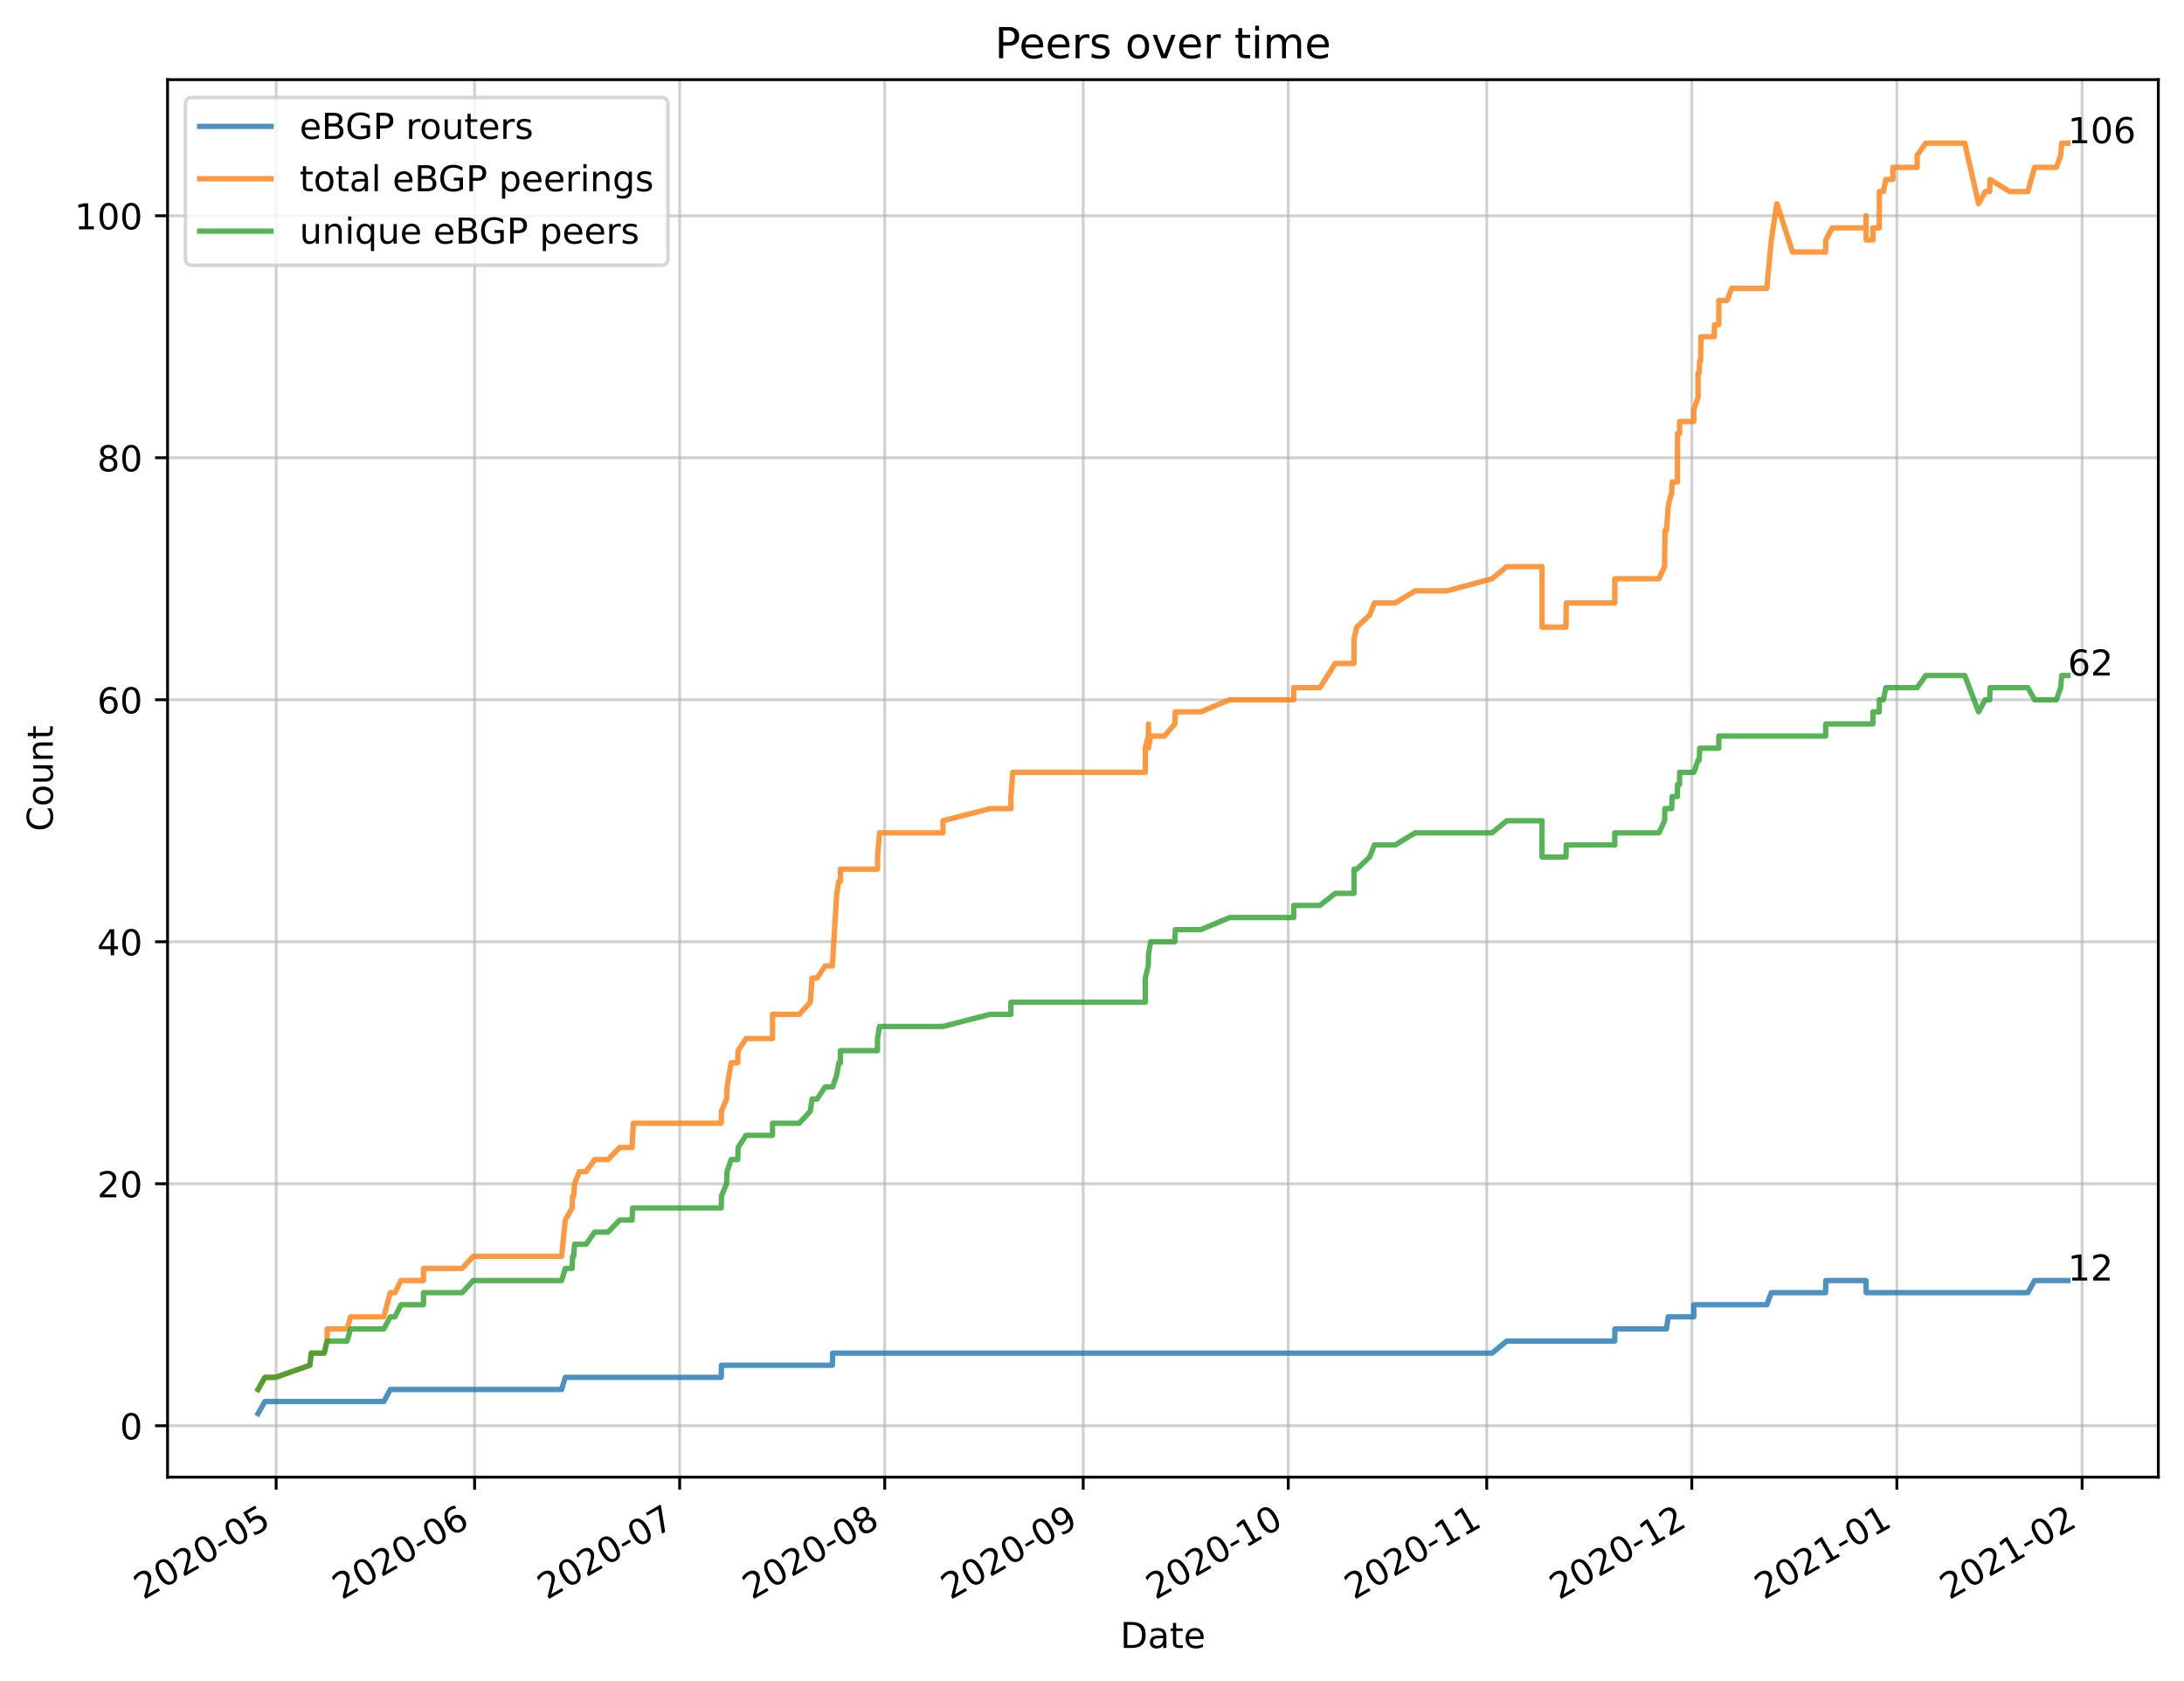 <?xml version="1.0" encoding="utf-8" standalone="no"?>
<!DOCTYPE svg PUBLIC "-//W3C//DTD SVG 1.1//EN"
  "http://www.w3.org/Graphics/SVG/1.1/DTD/svg11.dtd">
<!-- Created with matplotlib (https://matplotlib.org/) -->
<svg height="471.149pt" version="1.1" viewBox="0 0 612.166 471.149" width="612.166pt" xmlns="http://www.w3.org/2000/svg" xmlns:xlink="http://www.w3.org/1999/xlink">
 <defs>
  <style type="text/css">*{stroke-linecap:butt;stroke-linejoin:round;}</style>
 </defs>
 <g id="figure_1">
  <g id="patch_1">
   <path d="M 0 471.149 
L 612.166 471.149 
L 612.166 0 
L 0 0 
z
" style="fill:#ffffff;"/>
  </g>
  <g id="axes_1">
   <g id="patch_2">
    <path d="M 46.966 413.998 
L 604.966 413.998 
L 604.966 22.318 
L 46.966 22.318 
z
" style="fill:#ffffff;"/>
   </g>
   <g id="matplotlib.axis_1">
    <g id="xtick_1">
     <g id="line2d_1">
      <path clip-path="url(#p185d837056)" d="M 77.4 413.998 
L 77.4 22.318 
" style="fill:none;stroke:#b0b0b0;stroke-linecap:square;stroke-opacity:0.6;stroke-width:0.8;"/>
     </g>
     <g id="line2d_2">
      <defs>
       <path d="M 0 0 
L 0 3.5 
" id="m5dae881f12" style="stroke:#000000;stroke-width:0.8;"/>
      </defs>
      <g>
       <use style="stroke:#000000;stroke-width:0.8;" x="77.4" xlink:href="#m5dae881f12" y="413.998"/>
      </g>
     </g>
     <g id="text_1">
      <!-- 2020-05 -->
      <g transform="translate(40.176 448.47)rotate(-30)scale(0.1 -0.1)">
       <defs>
        <path d="M 19.188 8.297 
L 53.609 8.297 
L 53.609 0 
L 7.328 0 
L 7.328 8.297 
Q 12.938 14.109 22.625 23.891 
Q 32.328 33.688 34.812 36.531 
Q 39.547 41.844 41.422 45.531 
Q 43.312 49.219 43.312 52.781 
Q 43.312 58.594 39.234 62.25 
Q 35.156 65.922 28.609 65.922 
Q 23.969 65.922 18.812 64.312 
Q 13.672 62.703 7.812 59.422 
L 7.812 69.391 
Q 13.766 71.781 18.938 73 
Q 24.125 74.219 28.422 74.219 
Q 39.75 74.219 46.484 68.547 
Q 53.219 62.891 53.219 53.422 
Q 53.219 48.922 51.531 44.891 
Q 49.859 40.875 45.406 35.406 
Q 44.188 33.984 37.641 27.219 
Q 31.109 20.453 19.188 8.297 
z
" id="DejaVuSans-50"/>
        <path d="M 31.781 66.406 
Q 24.172 66.406 20.328 58.906 
Q 16.5 51.422 16.5 36.375 
Q 16.5 21.391 20.328 13.891 
Q 24.172 6.391 31.781 6.391 
Q 39.453 6.391 43.281 13.891 
Q 47.125 21.391 47.125 36.375 
Q 47.125 51.422 43.281 58.906 
Q 39.453 66.406 31.781 66.406 
z
M 31.781 74.219 
Q 44.047 74.219 50.516 64.516 
Q 56.984 54.828 56.984 36.375 
Q 56.984 17.969 50.516 8.266 
Q 44.047 -1.422 31.781 -1.422 
Q 19.531 -1.422 13.062 8.266 
Q 6.594 17.969 6.594 36.375 
Q 6.594 54.828 13.062 64.516 
Q 19.531 74.219 31.781 74.219 
z
" id="DejaVuSans-48"/>
        <path d="M 4.891 31.391 
L 31.203 31.391 
L 31.203 23.391 
L 4.891 23.391 
z
" id="DejaVuSans-45"/>
        <path d="M 10.797 72.906 
L 49.516 72.906 
L 49.516 64.594 
L 19.828 64.594 
L 19.828 46.734 
Q 21.969 47.469 24.109 47.828 
Q 26.266 48.188 28.422 48.188 
Q 40.625 48.188 47.75 41.5 
Q 54.891 34.812 54.891 23.391 
Q 54.891 11.625 47.562 5.094 
Q 40.234 -1.422 26.906 -1.422 
Q 22.312 -1.422 17.547 -0.641 
Q 12.797 0.141 7.719 1.703 
L 7.719 11.625 
Q 12.109 9.234 16.797 8.062 
Q 21.484 6.891 26.703 6.891 
Q 35.156 6.891 40.078 11.328 
Q 45.016 15.766 45.016 23.391 
Q 45.016 31 40.078 35.438 
Q 35.156 39.891 26.703 39.891 
Q 22.75 39.891 18.812 39.016 
Q 14.891 38.141 10.797 36.281 
z
" id="DejaVuSans-53"/>
       </defs>
       <use xlink:href="#DejaVuSans-50"/>
       <use x="63.623" xlink:href="#DejaVuSans-48"/>
       <use x="127.246" xlink:href="#DejaVuSans-50"/>
       <use x="190.869" xlink:href="#DejaVuSans-48"/>
       <use x="254.492" xlink:href="#DejaVuSans-45"/>
       <use x="290.576" xlink:href="#DejaVuSans-48"/>
       <use x="354.199" xlink:href="#DejaVuSans-53"/>
      </g>
     </g>
    </g>
    <g id="xtick_2">
     <g id="line2d_3">
      <path clip-path="url(#p185d837056)" d="M 133.027 413.998 
L 133.027 22.318 
" style="fill:none;stroke:#b0b0b0;stroke-linecap:square;stroke-opacity:0.6;stroke-width:0.8;"/>
     </g>
     <g id="line2d_4">
      <g>
       <use style="stroke:#000000;stroke-width:0.8;" x="133.027" xlink:href="#m5dae881f12" y="413.998"/>
      </g>
     </g>
     <g id="text_2">
      <!-- 2020-06 -->
      <g transform="translate(95.803 448.47)rotate(-30)scale(0.1 -0.1)">
       <defs>
        <path d="M 33.016 40.375 
Q 26.375 40.375 22.484 35.828 
Q 18.609 31.297 18.609 23.391 
Q 18.609 15.531 22.484 10.953 
Q 26.375 6.391 33.016 6.391 
Q 39.656 6.391 43.531 10.953 
Q 47.406 15.531 47.406 23.391 
Q 47.406 31.297 43.531 35.828 
Q 39.656 40.375 33.016 40.375 
z
M 52.594 71.297 
L 52.594 62.312 
Q 48.875 64.062 45.094 64.984 
Q 41.312 65.922 37.594 65.922 
Q 27.828 65.922 22.672 59.328 
Q 17.531 52.734 16.797 39.406 
Q 19.672 43.656 24.016 45.922 
Q 28.375 48.188 33.594 48.188 
Q 44.578 48.188 50.953 41.516 
Q 57.328 34.859 57.328 23.391 
Q 57.328 12.156 50.688 5.359 
Q 44.047 -1.422 33.016 -1.422 
Q 20.359 -1.422 13.672 8.266 
Q 6.984 17.969 6.984 36.375 
Q 6.984 53.656 15.188 63.938 
Q 23.391 74.219 37.203 74.219 
Q 40.922 74.219 44.703 73.484 
Q 48.484 72.75 52.594 71.297 
z
" id="DejaVuSans-54"/>
       </defs>
       <use xlink:href="#DejaVuSans-50"/>
       <use x="63.623" xlink:href="#DejaVuSans-48"/>
       <use x="127.246" xlink:href="#DejaVuSans-50"/>
       <use x="190.869" xlink:href="#DejaVuSans-48"/>
       <use x="254.492" xlink:href="#DejaVuSans-45"/>
       <use x="290.576" xlink:href="#DejaVuSans-48"/>
       <use x="354.199" xlink:href="#DejaVuSans-54"/>
      </g>
     </g>
    </g>
    <g id="xtick_3">
     <g id="line2d_5">
      <path clip-path="url(#p185d837056)" d="M 190.509 413.998 
L 190.509 22.318 
" style="fill:none;stroke:#b0b0b0;stroke-linecap:square;stroke-opacity:0.6;stroke-width:0.8;"/>
     </g>
     <g id="line2d_6">
      <g>
       <use style="stroke:#000000;stroke-width:0.8;" x="190.509" xlink:href="#m5dae881f12" y="413.998"/>
      </g>
     </g>
     <g id="text_3">
      <!-- 2020-07 -->
      <g transform="translate(153.284 448.47)rotate(-30)scale(0.1 -0.1)">
       <defs>
        <path d="M 8.203 72.906 
L 55.078 72.906 
L 55.078 68.703 
L 28.609 0 
L 18.312 0 
L 43.219 64.594 
L 8.203 64.594 
z
" id="DejaVuSans-55"/>
       </defs>
       <use xlink:href="#DejaVuSans-50"/>
       <use x="63.623" xlink:href="#DejaVuSans-48"/>
       <use x="127.246" xlink:href="#DejaVuSans-50"/>
       <use x="190.869" xlink:href="#DejaVuSans-48"/>
       <use x="254.492" xlink:href="#DejaVuSans-45"/>
       <use x="290.576" xlink:href="#DejaVuSans-48"/>
       <use x="354.199" xlink:href="#DejaVuSans-55"/>
      </g>
     </g>
    </g>
    <g id="xtick_4">
     <g id="line2d_7">
      <path clip-path="url(#p185d837056)" d="M 247.99 413.998 
L 247.99 22.318 
" style="fill:none;stroke:#b0b0b0;stroke-linecap:square;stroke-opacity:0.6;stroke-width:0.8;"/>
     </g>
     <g id="line2d_8">
      <g>
       <use style="stroke:#000000;stroke-width:0.8;" x="247.99" xlink:href="#m5dae881f12" y="413.998"/>
      </g>
     </g>
     <g id="text_4">
      <!-- 2020-08 -->
      <g transform="translate(210.765 448.47)rotate(-30)scale(0.1 -0.1)">
       <defs>
        <path d="M 31.781 34.625 
Q 24.75 34.625 20.719 30.859 
Q 16.703 27.094 16.703 20.516 
Q 16.703 13.922 20.719 10.156 
Q 24.75 6.391 31.781 6.391 
Q 38.812 6.391 42.859 10.172 
Q 46.922 13.969 46.922 20.516 
Q 46.922 27.094 42.891 30.859 
Q 38.875 34.625 31.781 34.625 
z
M 21.922 38.812 
Q 15.578 40.375 12.031 44.719 
Q 8.5 49.078 8.5 55.328 
Q 8.5 64.062 14.719 69.141 
Q 20.953 74.219 31.781 74.219 
Q 42.672 74.219 48.875 69.141 
Q 55.078 64.062 55.078 55.328 
Q 55.078 49.078 51.531 44.719 
Q 48 40.375 41.703 38.812 
Q 48.828 37.156 52.797 32.312 
Q 56.781 27.484 56.781 20.516 
Q 56.781 9.906 50.312 4.234 
Q 43.844 -1.422 31.781 -1.422 
Q 19.734 -1.422 13.25 4.234 
Q 6.781 9.906 6.781 20.516 
Q 6.781 27.484 10.781 32.312 
Q 14.797 37.156 21.922 38.812 
z
M 18.312 54.391 
Q 18.312 48.734 21.844 45.562 
Q 25.391 42.391 31.781 42.391 
Q 38.141 42.391 41.719 45.562 
Q 45.312 48.734 45.312 54.391 
Q 45.312 60.062 41.719 63.234 
Q 38.141 66.406 31.781 66.406 
Q 25.391 66.406 21.844 63.234 
Q 18.312 60.062 18.312 54.391 
z
" id="DejaVuSans-56"/>
       </defs>
       <use xlink:href="#DejaVuSans-50"/>
       <use x="63.623" xlink:href="#DejaVuSans-48"/>
       <use x="127.246" xlink:href="#DejaVuSans-50"/>
       <use x="190.869" xlink:href="#DejaVuSans-48"/>
       <use x="254.492" xlink:href="#DejaVuSans-45"/>
       <use x="290.576" xlink:href="#DejaVuSans-48"/>
       <use x="354.199" xlink:href="#DejaVuSans-56"/>
      </g>
     </g>
    </g>
    <g id="xtick_5">
     <g id="line2d_9">
      <path clip-path="url(#p185d837056)" d="M 303.617 413.998 
L 303.617 22.318 
" style="fill:none;stroke:#b0b0b0;stroke-linecap:square;stroke-opacity:0.6;stroke-width:0.8;"/>
     </g>
     <g id="line2d_10">
      <g>
       <use style="stroke:#000000;stroke-width:0.8;" x="303.617" xlink:href="#m5dae881f12" y="413.998"/>
      </g>
     </g>
     <g id="text_5">
      <!-- 2020-09 -->
      <g transform="translate(266.392 448.47)rotate(-30)scale(0.1 -0.1)">
       <defs>
        <path d="M 10.984 1.516 
L 10.984 10.5 
Q 14.703 8.734 18.5 7.812 
Q 22.312 6.891 25.984 6.891 
Q 35.75 6.891 40.891 13.453 
Q 46.047 20.016 46.781 33.406 
Q 43.953 29.203 39.594 26.953 
Q 35.25 24.703 29.984 24.703 
Q 19.047 24.703 12.672 31.312 
Q 6.297 37.938 6.297 49.422 
Q 6.297 60.641 12.938 67.422 
Q 19.578 74.219 30.609 74.219 
Q 43.266 74.219 49.922 64.516 
Q 56.594 54.828 56.594 36.375 
Q 56.594 19.141 48.406 8.859 
Q 40.234 -1.422 26.422 -1.422 
Q 22.703 -1.422 18.891 -0.688 
Q 15.094 0.047 10.984 1.516 
z
M 30.609 32.422 
Q 37.25 32.422 41.125 36.953 
Q 45.016 41.5 45.016 49.422 
Q 45.016 57.281 41.125 61.844 
Q 37.25 66.406 30.609 66.406 
Q 23.969 66.406 20.094 61.844 
Q 16.219 57.281 16.219 49.422 
Q 16.219 41.5 20.094 36.953 
Q 23.969 32.422 30.609 32.422 
z
" id="DejaVuSans-57"/>
       </defs>
       <use xlink:href="#DejaVuSans-50"/>
       <use x="63.623" xlink:href="#DejaVuSans-48"/>
       <use x="127.246" xlink:href="#DejaVuSans-50"/>
       <use x="190.869" xlink:href="#DejaVuSans-48"/>
       <use x="254.492" xlink:href="#DejaVuSans-45"/>
       <use x="290.576" xlink:href="#DejaVuSans-48"/>
       <use x="354.199" xlink:href="#DejaVuSans-57"/>
      </g>
     </g>
    </g>
    <g id="xtick_6">
     <g id="line2d_11">
      <path clip-path="url(#p185d837056)" d="M 361.098 413.998 
L 361.098 22.318 
" style="fill:none;stroke:#b0b0b0;stroke-linecap:square;stroke-opacity:0.6;stroke-width:0.8;"/>
     </g>
     <g id="line2d_12">
      <g>
       <use style="stroke:#000000;stroke-width:0.8;" x="361.098" xlink:href="#m5dae881f12" y="413.998"/>
      </g>
     </g>
     <g id="text_6">
      <!-- 2020-10 -->
      <g transform="translate(323.873 448.47)rotate(-30)scale(0.1 -0.1)">
       <defs>
        <path d="M 12.406 8.297 
L 28.516 8.297 
L 28.516 63.922 
L 10.984 60.406 
L 10.984 69.391 
L 28.422 72.906 
L 38.281 72.906 
L 38.281 8.297 
L 54.391 8.297 
L 54.391 0 
L 12.406 0 
z
" id="DejaVuSans-49"/>
       </defs>
       <use xlink:href="#DejaVuSans-50"/>
       <use x="63.623" xlink:href="#DejaVuSans-48"/>
       <use x="127.246" xlink:href="#DejaVuSans-50"/>
       <use x="190.869" xlink:href="#DejaVuSans-48"/>
       <use x="254.492" xlink:href="#DejaVuSans-45"/>
       <use x="290.576" xlink:href="#DejaVuSans-49"/>
       <use x="354.199" xlink:href="#DejaVuSans-48"/>
      </g>
     </g>
    </g>
    <g id="xtick_7">
     <g id="line2d_13">
      <path clip-path="url(#p185d837056)" d="M 416.725 413.998 
L 416.725 22.318 
" style="fill:none;stroke:#b0b0b0;stroke-linecap:square;stroke-opacity:0.6;stroke-width:0.8;"/>
     </g>
     <g id="line2d_14">
      <g>
       <use style="stroke:#000000;stroke-width:0.8;" x="416.725" xlink:href="#m5dae881f12" y="413.998"/>
      </g>
     </g>
     <g id="text_7">
      <!-- 2020-11 -->
      <g transform="translate(379.5 448.47)rotate(-30)scale(0.1 -0.1)">
       <use xlink:href="#DejaVuSans-50"/>
       <use x="63.623" xlink:href="#DejaVuSans-48"/>
       <use x="127.246" xlink:href="#DejaVuSans-50"/>
       <use x="190.869" xlink:href="#DejaVuSans-48"/>
       <use x="254.492" xlink:href="#DejaVuSans-45"/>
       <use x="290.576" xlink:href="#DejaVuSans-49"/>
       <use x="354.199" xlink:href="#DejaVuSans-49"/>
      </g>
     </g>
    </g>
    <g id="xtick_8">
     <g id="line2d_15">
      <path clip-path="url(#p185d837056)" d="M 474.206 413.998 
L 474.206 22.318 
" style="fill:none;stroke:#b0b0b0;stroke-linecap:square;stroke-opacity:0.6;stroke-width:0.8;"/>
     </g>
     <g id="line2d_16">
      <g>
       <use style="stroke:#000000;stroke-width:0.8;" x="474.206" xlink:href="#m5dae881f12" y="413.998"/>
      </g>
     </g>
     <g id="text_8">
      <!-- 2020-12 -->
      <g transform="translate(436.981 448.47)rotate(-30)scale(0.1 -0.1)">
       <use xlink:href="#DejaVuSans-50"/>
       <use x="63.623" xlink:href="#DejaVuSans-48"/>
       <use x="127.246" xlink:href="#DejaVuSans-50"/>
       <use x="190.869" xlink:href="#DejaVuSans-48"/>
       <use x="254.492" xlink:href="#DejaVuSans-45"/>
       <use x="290.576" xlink:href="#DejaVuSans-49"/>
       <use x="354.199" xlink:href="#DejaVuSans-50"/>
      </g>
     </g>
    </g>
    <g id="xtick_9">
     <g id="line2d_17">
      <path clip-path="url(#p185d837056)" d="M 531.687 413.998 
L 531.687 22.318 
" style="fill:none;stroke:#b0b0b0;stroke-linecap:square;stroke-opacity:0.6;stroke-width:0.8;"/>
     </g>
     <g id="line2d_18">
      <g>
       <use style="stroke:#000000;stroke-width:0.8;" x="531.687" xlink:href="#m5dae881f12" y="413.998"/>
      </g>
     </g>
     <g id="text_9">
      <!-- 2021-01 -->
      <g transform="translate(494.462 448.47)rotate(-30)scale(0.1 -0.1)">
       <use xlink:href="#DejaVuSans-50"/>
       <use x="63.623" xlink:href="#DejaVuSans-48"/>
       <use x="127.246" xlink:href="#DejaVuSans-50"/>
       <use x="190.869" xlink:href="#DejaVuSans-49"/>
       <use x="254.492" xlink:href="#DejaVuSans-45"/>
       <use x="290.576" xlink:href="#DejaVuSans-48"/>
       <use x="354.199" xlink:href="#DejaVuSans-49"/>
      </g>
     </g>
    </g>
    <g id="xtick_10">
     <g id="line2d_19">
      <path clip-path="url(#p185d837056)" d="M 583.606 413.998 
L 583.606 22.318 
" style="fill:none;stroke:#b0b0b0;stroke-linecap:square;stroke-opacity:0.6;stroke-width:0.8;"/>
     </g>
     <g id="line2d_20">
      <g>
       <use style="stroke:#000000;stroke-width:0.8;" x="583.606" xlink:href="#m5dae881f12" y="413.998"/>
      </g>
     </g>
     <g id="text_10">
      <!-- 2021-02 -->
      <g transform="translate(546.381 448.47)rotate(-30)scale(0.1 -0.1)">
       <use xlink:href="#DejaVuSans-50"/>
       <use x="63.623" xlink:href="#DejaVuSans-48"/>
       <use x="127.246" xlink:href="#DejaVuSans-50"/>
       <use x="190.869" xlink:href="#DejaVuSans-49"/>
       <use x="254.492" xlink:href="#DejaVuSans-45"/>
       <use x="290.576" xlink:href="#DejaVuSans-48"/>
       <use x="354.199" xlink:href="#DejaVuSans-50"/>
      </g>
     </g>
    </g>
    <g id="text_11">
     <!-- Date -->
     <g transform="translate(314.015 461.869)scale(0.1 -0.1)">
      <defs>
       <path d="M 19.672 64.797 
L 19.672 8.109 
L 31.594 8.109 
Q 46.688 8.109 53.688 14.938 
Q 60.688 21.781 60.688 36.531 
Q 60.688 51.172 53.688 57.984 
Q 46.688 64.797 31.594 64.797 
z
M 9.812 72.906 
L 30.078 72.906 
Q 51.266 72.906 61.172 64.094 
Q 71.094 55.281 71.094 36.531 
Q 71.094 17.672 61.125 8.828 
Q 51.172 0 30.078 0 
L 9.812 0 
z
" id="DejaVuSans-68"/>
       <path d="M 34.281 27.484 
Q 23.391 27.484 19.188 25 
Q 14.984 22.516 14.984 16.5 
Q 14.984 11.719 18.141 8.906 
Q 21.297 6.109 26.703 6.109 
Q 34.188 6.109 38.703 11.406 
Q 43.219 16.703 43.219 25.484 
L 43.219 27.484 
z
M 52.203 31.203 
L 52.203 0 
L 43.219 0 
L 43.219 8.297 
Q 40.141 3.328 35.547 0.953 
Q 30.953 -1.422 24.312 -1.422 
Q 15.922 -1.422 10.953 3.297 
Q 6 8.016 6 15.922 
Q 6 25.141 12.172 29.828 
Q 18.359 34.516 30.609 34.516 
L 43.219 34.516 
L 43.219 35.406 
Q 43.219 41.609 39.141 45 
Q 35.062 48.391 27.688 48.391 
Q 23 48.391 18.547 47.266 
Q 14.109 46.141 10.016 43.891 
L 10.016 52.203 
Q 14.938 54.109 19.578 55.047 
Q 24.219 56 28.609 56 
Q 40.484 56 46.344 49.844 
Q 52.203 43.703 52.203 31.203 
z
" id="DejaVuSans-97"/>
       <path d="M 18.312 70.219 
L 18.312 54.688 
L 36.812 54.688 
L 36.812 47.703 
L 18.312 47.703 
L 18.312 18.016 
Q 18.312 11.328 20.141 9.422 
Q 21.969 7.516 27.594 7.516 
L 36.812 7.516 
L 36.812 0 
L 27.594 0 
Q 17.188 0 13.234 3.875 
Q 9.281 7.766 9.281 18.016 
L 9.281 47.703 
L 2.688 47.703 
L 2.688 54.688 
L 9.281 54.688 
L 9.281 70.219 
z
" id="DejaVuSans-116"/>
       <path d="M 56.203 29.594 
L 56.203 25.203 
L 14.891 25.203 
Q 15.484 15.922 20.484 11.062 
Q 25.484 6.203 34.422 6.203 
Q 39.594 6.203 44.453 7.469 
Q 49.312 8.734 54.109 11.281 
L 54.109 2.781 
Q 49.266 0.734 44.188 -0.344 
Q 39.109 -1.422 33.891 -1.422 
Q 20.797 -1.422 13.156 6.188 
Q 5.516 13.812 5.516 26.812 
Q 5.516 40.234 12.766 48.109 
Q 20.016 56 32.328 56 
Q 43.359 56 49.781 48.891 
Q 56.203 41.797 56.203 29.594 
z
M 47.219 32.234 
Q 47.125 39.594 43.094 43.984 
Q 39.062 48.391 32.422 48.391 
Q 24.906 48.391 20.391 44.141 
Q 15.875 39.891 15.188 32.172 
z
" id="DejaVuSans-101"/>
      </defs>
      <use xlink:href="#DejaVuSans-68"/>
      <use x="77.002" xlink:href="#DejaVuSans-97"/>
      <use x="138.281" xlink:href="#DejaVuSans-116"/>
      <use x="177.49" xlink:href="#DejaVuSans-101"/>
     </g>
    </g>
   </g>
   <g id="matplotlib.axis_2">
    <g id="ytick_1">
     <g id="line2d_21">
      <path clip-path="url(#p185d837056)" d="M 46.966 399.586 
L 604.966 399.586 
" style="fill:none;stroke:#b0b0b0;stroke-linecap:square;stroke-opacity:0.6;stroke-width:0.8;"/>
     </g>
     <g id="line2d_22">
      <defs>
       <path d="M 0 0 
L -3.5 0 
" id="m686b1801a4" style="stroke:#000000;stroke-width:0.8;"/>
      </defs>
      <g>
       <use style="stroke:#000000;stroke-width:0.8;" x="46.966" xlink:href="#m686b1801a4" y="399.586"/>
      </g>
     </g>
     <g id="text_12">
      <!-- 0 -->
      <g transform="translate(33.603 403.385)scale(0.1 -0.1)">
       <use xlink:href="#DejaVuSans-48"/>
      </g>
     </g>
    </g>
    <g id="ytick_2">
     <g id="line2d_23">
      <path clip-path="url(#p185d837056)" d="M 46.966 331.762 
L 604.966 331.762 
" style="fill:none;stroke:#b0b0b0;stroke-linecap:square;stroke-opacity:0.6;stroke-width:0.8;"/>
     </g>
     <g id="line2d_24">
      <g>
       <use style="stroke:#000000;stroke-width:0.8;" x="46.966" xlink:href="#m686b1801a4" y="331.762"/>
      </g>
     </g>
     <g id="text_13">
      <!-- 20 -->
      <g transform="translate(27.241 335.562)scale(0.1 -0.1)">
       <use xlink:href="#DejaVuSans-50"/>
       <use x="63.623" xlink:href="#DejaVuSans-48"/>
      </g>
     </g>
    </g>
    <g id="ytick_3">
     <g id="line2d_25">
      <path clip-path="url(#p185d837056)" d="M 46.966 263.939 
L 604.966 263.939 
" style="fill:none;stroke:#b0b0b0;stroke-linecap:square;stroke-opacity:0.6;stroke-width:0.8;"/>
     </g>
     <g id="line2d_26">
      <g>
       <use style="stroke:#000000;stroke-width:0.8;" x="46.966" xlink:href="#m686b1801a4" y="263.939"/>
      </g>
     </g>
     <g id="text_14">
      <!-- 40 -->
      <g transform="translate(27.241 267.738)scale(0.1 -0.1)">
       <defs>
        <path d="M 37.797 64.312 
L 12.891 25.391 
L 37.797 25.391 
z
M 35.203 72.906 
L 47.609 72.906 
L 47.609 25.391 
L 58.016 25.391 
L 58.016 17.188 
L 47.609 17.188 
L 47.609 0 
L 37.797 0 
L 37.797 17.188 
L 4.891 17.188 
L 4.891 26.703 
z
" id="DejaVuSans-52"/>
       </defs>
       <use xlink:href="#DejaVuSans-52"/>
       <use x="63.623" xlink:href="#DejaVuSans-48"/>
      </g>
     </g>
    </g>
    <g id="ytick_4">
     <g id="line2d_27">
      <path clip-path="url(#p185d837056)" d="M 46.966 196.116 
L 604.966 196.116 
" style="fill:none;stroke:#b0b0b0;stroke-linecap:square;stroke-opacity:0.6;stroke-width:0.8;"/>
     </g>
     <g id="line2d_28">
      <g>
       <use style="stroke:#000000;stroke-width:0.8;" x="46.966" xlink:href="#m686b1801a4" y="196.116"/>
      </g>
     </g>
     <g id="text_15">
      <!-- 60 -->
      <g transform="translate(27.241 199.915)scale(0.1 -0.1)">
       <use xlink:href="#DejaVuSans-54"/>
       <use x="63.623" xlink:href="#DejaVuSans-48"/>
      </g>
     </g>
    </g>
    <g id="ytick_5">
     <g id="line2d_29">
      <path clip-path="url(#p185d837056)" d="M 46.966 128.292 
L 604.966 128.292 
" style="fill:none;stroke:#b0b0b0;stroke-linecap:square;stroke-opacity:0.6;stroke-width:0.8;"/>
     </g>
     <g id="line2d_30">
      <g>
       <use style="stroke:#000000;stroke-width:0.8;" x="46.966" xlink:href="#m686b1801a4" y="128.292"/>
      </g>
     </g>
     <g id="text_16">
      <!-- 80 -->
      <g transform="translate(27.241 132.091)scale(0.1 -0.1)">
       <use xlink:href="#DejaVuSans-56"/>
       <use x="63.623" xlink:href="#DejaVuSans-48"/>
      </g>
     </g>
    </g>
    <g id="ytick_6">
     <g id="line2d_31">
      <path clip-path="url(#p185d837056)" d="M 46.966 60.469 
L 604.966 60.469 
" style="fill:none;stroke:#b0b0b0;stroke-linecap:square;stroke-opacity:0.6;stroke-width:0.8;"/>
     </g>
     <g id="line2d_32">
      <g>
       <use style="stroke:#000000;stroke-width:0.8;" x="46.966" xlink:href="#m686b1801a4" y="60.469"/>
      </g>
     </g>
     <g id="text_17">
      <!-- 100 -->
      <g transform="translate(20.878 64.268)scale(0.1 -0.1)">
       <use xlink:href="#DejaVuSans-49"/>
       <use x="63.623" xlink:href="#DejaVuSans-48"/>
       <use x="127.246" xlink:href="#DejaVuSans-48"/>
      </g>
     </g>
    </g>
    <g id="text_18">
     <!-- Count -->
     <g transform="translate(14.798 233.007)rotate(-90)scale(0.1 -0.1)">
      <defs>
       <path d="M 64.406 67.281 
L 64.406 56.891 
Q 59.422 61.531 53.781 63.812 
Q 48.141 66.109 41.797 66.109 
Q 29.297 66.109 22.656 58.469 
Q 16.016 50.828 16.016 36.375 
Q 16.016 21.969 22.656 14.328 
Q 29.297 6.688 41.797 6.688 
Q 48.141 6.688 53.781 8.984 
Q 59.422 11.281 64.406 15.922 
L 64.406 5.609 
Q 59.234 2.094 53.438 0.328 
Q 47.656 -1.422 41.219 -1.422 
Q 24.656 -1.422 15.125 8.703 
Q 5.609 18.844 5.609 36.375 
Q 5.609 53.953 15.125 64.078 
Q 24.656 74.219 41.219 74.219 
Q 47.75 74.219 53.531 72.484 
Q 59.328 70.75 64.406 67.281 
z
" id="DejaVuSans-67"/>
       <path d="M 30.609 48.391 
Q 23.391 48.391 19.188 42.75 
Q 14.984 37.109 14.984 27.297 
Q 14.984 17.484 19.156 11.844 
Q 23.344 6.203 30.609 6.203 
Q 37.797 6.203 41.984 11.859 
Q 46.188 17.531 46.188 27.297 
Q 46.188 37.016 41.984 42.703 
Q 37.797 48.391 30.609 48.391 
z
M 30.609 56 
Q 42.328 56 49.016 48.375 
Q 55.719 40.766 55.719 27.297 
Q 55.719 13.875 49.016 6.219 
Q 42.328 -1.422 30.609 -1.422 
Q 18.844 -1.422 12.172 6.219 
Q 5.516 13.875 5.516 27.297 
Q 5.516 40.766 12.172 48.375 
Q 18.844 56 30.609 56 
z
" id="DejaVuSans-111"/>
       <path d="M 8.5 21.578 
L 8.5 54.688 
L 17.484 54.688 
L 17.484 21.922 
Q 17.484 14.156 20.5 10.266 
Q 23.531 6.391 29.594 6.391 
Q 36.859 6.391 41.078 11.031 
Q 45.312 15.672 45.312 23.688 
L 45.312 54.688 
L 54.297 54.688 
L 54.297 0 
L 45.312 0 
L 45.312 8.406 
Q 42.047 3.422 37.719 1 
Q 33.406 -1.422 27.688 -1.422 
Q 18.266 -1.422 13.375 4.438 
Q 8.5 10.297 8.5 21.578 
z
M 31.109 56 
z
" id="DejaVuSans-117"/>
       <path d="M 54.891 33.016 
L 54.891 0 
L 45.906 0 
L 45.906 32.719 
Q 45.906 40.484 42.875 44.328 
Q 39.844 48.188 33.797 48.188 
Q 26.516 48.188 22.312 43.547 
Q 18.109 38.922 18.109 30.906 
L 18.109 0 
L 9.078 0 
L 9.078 54.688 
L 18.109 54.688 
L 18.109 46.188 
Q 21.344 51.125 25.703 53.562 
Q 30.078 56 35.797 56 
Q 45.219 56 50.047 50.172 
Q 54.891 44.344 54.891 33.016 
z
" id="DejaVuSans-110"/>
      </defs>
      <use xlink:href="#DejaVuSans-67"/>
      <use x="69.824" xlink:href="#DejaVuSans-111"/>
      <use x="131.006" xlink:href="#DejaVuSans-117"/>
      <use x="194.385" xlink:href="#DejaVuSans-110"/>
      <use x="257.764" xlink:href="#DejaVuSans-116"/>
     </g>
    </g>
   </g>
   <g id="line2d_33">
    <path clip-path="url(#p185d837056)" d="M 579.602 358.892 
L 570.283 358.892 
L 568.401 362.283 
L 523.086 362.283 
L 523.026 358.892 
L 511.757 358.892 
L 511.711 362.283 
L 496.485 362.283 
L 495.239 365.674 
L 474.779 365.674 
L 474.778 369.065 
L 467.594 369.065 
L 467.106 372.456 
L 452.628 372.456 
L 452.614 375.847 
L 422.338 375.847 
L 418.202 379.239 
L 233.391 379.239 
L 233.301 382.63 
L 202.224 382.63 
L 202.164 386.021 
L 158.446 386.021 
L 157.422 389.412 
L 109.397 389.412 
L 107.585 392.803 
L 74.256 392.803 
L 72.329 396.194 
L 72.329 396.194 
" style="fill:none;stroke:#1f77b4;stroke-linecap:square;stroke-opacity:0.8;stroke-width:1.5;"/>
   </g>
   <g id="line2d_34">
    <path clip-path="url(#p185d837056)" d="M 579.602 40.122 
L 577.88 40.122 
L 577.625 43.513 
L 576.39 46.904 
L 570.283 46.904 
L 568.401 53.686 
L 563.324 53.686 
L 557.792 50.295 
L 557.703 53.686 
L 556.462 53.686 
L 554.589 57.078 
L 550.722 40.122 
L 539.788 40.122 
L 537.368 43.513 
L 537.355 46.904 
L 530.581 46.904 
L 530.571 50.295 
L 528.598 50.295 
L 527.911 53.686 
L 526.776 53.686 
L 526.742 63.86 
L 524.974 63.86 
L 524.971 67.251 
L 523.086 67.251 
L 523.039 60.469 
L 523.026 63.86 
L 513.567 63.86 
L 511.757 67.251 
L 511.711 70.642 
L 502.442 70.642 
L 498.066 57.078 
L 496.485 67.251 
L 495.239 80.816 
L 485.344 80.816 
L 484.136 84.207 
L 481.771 84.207 
L 481.77 90.989 
L 480.576 90.989 
L 480.477 94.38 
L 476.784 94.38 
L 476.668 101.163 
L 476.414 101.163 
L 476.278 104.554 
L 476.278 104.554 
L 475.966 104.554 
L 475.965 111.336 
L 474.779 114.727 
L 474.778 118.119 
L 470.794 118.119 
L 470.773 121.51 
L 470.204 121.51 
L 470.172 135.074 
L 468.704 135.074 
L 468.569 138.466 
L 468.401 138.466 
L 467.594 141.857 
L 467.106 148.639 
L 466.714 148.639 
L 466.654 152.03 
L 466.567 158.813 
L 464.998 162.204 
L 452.628 162.204 
L 452.614 168.986 
L 439.015 168.986 
L 438.927 175.769 
L 432.231 175.769 
L 432.224 158.813 
L 422.338 158.813 
L 418.202 162.204 
L 405.597 165.595 
L 396.655 165.595 
L 391.051 168.986 
L 385.239 168.986 
L 383.901 172.377 
L 380.289 175.769 
L 379.521 179.16 
L 379.52 185.942 
L 374.272 185.942 
L 369.942 192.724 
L 362.619 192.724 
L 362.618 196.116 
L 344.668 196.116 
L 336.561 199.507 
L 329.438 199.507 
L 329.29 202.898 
L 326.39 206.289 
L 322.545 206.289 
L 321.928 209.68 
L 321.927 202.898 
L 321.853 206.289 
L 321.028 209.68 
L 321.025 216.463 
L 283.87 216.463 
L 283.357 223.245 
L 283.356 226.636 
L 277.479 226.636 
L 264.31 230.027 
L 264.321 233.418 
L 264.306 233.418 
L 246.526 233.418 
L 245.97 240.201 
L 245.955 243.592 
L 235.575 243.592 
L 235.575 246.983 
L 235.13 246.983 
L 234.54 250.374 
L 233.301 270.721 
L 231.277 270.721 
L 229.017 274.112 
L 227.612 274.112 
L 227.13 280.895 
L 224.027 284.286 
L 216.531 284.286 
L 216.531 291.068 
L 209.09 291.068 
L 206.899 294.459 
L 206.779 297.851 
L 204.931 297.851 
L 203.788 304.633 
L 203.658 308.024 
L 202.224 311.415 
L 202.164 314.806 
L 177.517 314.806 
L 177.156 321.589 
L 173.673 321.589 
L 170.425 324.98 
L 166.671 324.98 
L 164.271 328.371 
L 162.399 328.371 
L 161.045 331.762 
L 160.811 335.153 
L 160.505 335.153 
L 160.367 338.545 
L 158.446 341.936 
L 157.422 352.109 
L 132.629 352.109 
L 129.55 355.5 
L 118.7 355.5 
L 118.699 358.892 
L 112.386 358.892 
L 110.694 362.283 
L 109.397 362.283 
L 107.585 369.065 
L 98.272 369.065 
L 97.288 372.456 
L 91.705 372.456 
L 91.676 375.847 
L 90.865 379.239 
L 87.253 379.239 
L 86.86 382.63 
L 77.2 386.021 
L 74.256 386.021 
L 72.329 389.412 
L 72.329 389.412 
" style="fill:none;stroke:#ff7f0e;stroke-linecap:square;stroke-opacity:0.8;stroke-width:1.5;"/>
   </g>
   <g id="line2d_35">
    <path clip-path="url(#p185d837056)" d="M 579.602 189.333 
L 577.88 189.333 
L 577.625 192.724 
L 576.39 196.116 
L 570.283 196.116 
L 568.401 192.724 
L 557.792 192.724 
L 557.703 196.116 
L 556.462 196.116 
L 554.589 199.507 
L 550.722 189.333 
L 539.788 189.333 
L 537.355 192.724 
L 528.598 192.724 
L 527.911 196.116 
L 526.776 196.116 
L 526.742 199.507 
L 524.974 199.507 
L 524.971 202.898 
L 511.757 202.898 
L 511.711 206.289 
L 481.771 206.289 
L 481.77 209.68 
L 476.414 209.68 
L 476.278 213.071 
L 476.278 213.071 
L 475.965 213.071 
L 474.778 216.463 
L 470.794 216.463 
L 470.773 219.854 
L 470.204 219.854 
L 470.172 223.245 
L 468.704 223.245 
L 468.569 226.636 
L 466.654 226.636 
L 466.567 230.027 
L 464.998 233.418 
L 452.614 233.418 
L 452.614 236.81 
L 439.015 236.81 
L 438.927 240.201 
L 432.231 240.201 
L 432.224 230.027 
L 422.338 230.027 
L 418.202 233.418 
L 396.655 233.418 
L 391.051 236.81 
L 385.239 236.81 
L 383.901 240.201 
L 380.289 243.592 
L 379.521 243.592 
L 379.52 250.374 
L 374.272 250.374 
L 369.942 253.765 
L 362.619 253.765 
L 362.618 257.157 
L 344.668 257.157 
L 336.561 260.548 
L 329.438 260.548 
L 329.29 263.939 
L 322.545 263.939 
L 321.927 267.33 
L 321.853 270.721 
L 321.028 274.112 
L 321.025 280.895 
L 283.357 280.895 
L 283.356 284.286 
L 277.479 284.286 
L 264.306 287.677 
L 246.526 287.677 
L 245.97 291.068 
L 245.955 294.459 
L 235.575 294.459 
L 235.575 297.851 
L 235.13 297.851 
L 234.54 301.242 
L 233.391 304.633 
L 231.277 304.633 
L 229.017 308.024 
L 227.612 308.024 
L 227.13 311.415 
L 224.027 314.806 
L 216.531 314.806 
L 216.531 318.198 
L 209.09 318.198 
L 206.899 321.589 
L 206.779 324.98 
L 204.931 324.98 
L 203.788 328.371 
L 203.658 331.762 
L 202.224 335.153 
L 202.164 338.545 
L 177.331 338.545 
L 177.156 341.936 
L 173.673 341.936 
L 170.425 345.327 
L 166.671 345.327 
L 164.271 348.718 
L 161.045 348.718 
L 160.811 352.109 
L 160.505 352.109 
L 160.367 355.5 
L 158.446 355.5 
L 157.422 358.892 
L 132.629 358.892 
L 129.55 362.283 
L 118.7 362.283 
L 118.699 365.674 
L 112.386 365.674 
L 110.694 369.065 
L 109.397 369.065 
L 107.585 372.456 
L 98.272 372.456 
L 97.288 375.847 
L 91.676 375.847 
L 90.865 379.239 
L 87.253 379.239 
L 86.86 382.63 
L 77.2 386.021 
L 74.256 386.021 
L 72.329 389.412 
L 72.329 389.412 
" style="fill:none;stroke:#2ca02c;stroke-linecap:square;stroke-opacity:0.8;stroke-width:1.5;"/>
   </g>
   <g id="patch_3">
    <path d="M 46.966 413.998 
L 46.966 22.318 
" style="fill:none;stroke:#000000;stroke-linecap:square;stroke-linejoin:miter;stroke-width:0.8;"/>
   </g>
   <g id="patch_4">
    <path d="M 604.966 413.998 
L 604.966 22.318 
" style="fill:none;stroke:#000000;stroke-linecap:square;stroke-linejoin:miter;stroke-width:0.8;"/>
   </g>
   <g id="patch_5">
    <path d="M 46.966 413.998 
L 604.966 413.998 
" style="fill:none;stroke:#000000;stroke-linecap:square;stroke-linejoin:miter;stroke-width:0.8;"/>
   </g>
   <g id="patch_6">
    <path d="M 46.966 22.318 
L 604.966 22.318 
" style="fill:none;stroke:#000000;stroke-linecap:square;stroke-linejoin:miter;stroke-width:0.8;"/>
   </g>
   <g id="text_19">
    <!-- 12 -->
    <g transform="translate(579.602 358.892)scale(0.1 -0.1)">
     <use xlink:href="#DejaVuSans-49"/>
     <use x="63.623" xlink:href="#DejaVuSans-50"/>
    </g>
   </g>
   <g id="text_20">
    <!-- 106 -->
    <g transform="translate(579.602 40.122)scale(0.1 -0.1)">
     <use xlink:href="#DejaVuSans-49"/>
     <use x="63.623" xlink:href="#DejaVuSans-48"/>
     <use x="127.246" xlink:href="#DejaVuSans-54"/>
    </g>
   </g>
   <g id="text_21">
    <!-- 62 -->
    <g transform="translate(579.602 189.333)scale(0.1 -0.1)">
     <use xlink:href="#DejaVuSans-54"/>
     <use x="63.623" xlink:href="#DejaVuSans-50"/>
    </g>
   </g>
   <g id="text_22">
    <!-- Peers over time -->
    <g transform="translate(278.839 16.318)scale(0.12 -0.12)">
     <defs>
      <path d="M 19.672 64.797 
L 19.672 37.406 
L 32.078 37.406 
Q 38.969 37.406 42.719 40.969 
Q 46.484 44.531 46.484 51.125 
Q 46.484 57.672 42.719 61.234 
Q 38.969 64.797 32.078 64.797 
z
M 9.812 72.906 
L 32.078 72.906 
Q 44.344 72.906 50.609 67.359 
Q 56.891 61.812 56.891 51.125 
Q 56.891 40.328 50.609 34.812 
Q 44.344 29.297 32.078 29.297 
L 19.672 29.297 
L 19.672 0 
L 9.812 0 
z
" id="DejaVuSans-80"/>
      <path d="M 41.109 46.297 
Q 39.594 47.172 37.812 47.578 
Q 36.031 48 33.891 48 
Q 26.266 48 22.188 43.047 
Q 18.109 38.094 18.109 28.812 
L 18.109 0 
L 9.078 0 
L 9.078 54.688 
L 18.109 54.688 
L 18.109 46.188 
Q 20.953 51.172 25.484 53.578 
Q 30.031 56 36.531 56 
Q 37.453 56 38.578 55.875 
Q 39.703 55.766 41.062 55.516 
z
" id="DejaVuSans-114"/>
      <path d="M 44.281 53.078 
L 44.281 44.578 
Q 40.484 46.531 36.375 47.5 
Q 32.281 48.484 27.875 48.484 
Q 21.188 48.484 17.844 46.438 
Q 14.5 44.391 14.5 40.281 
Q 14.5 37.156 16.891 35.375 
Q 19.281 33.594 26.516 31.984 
L 29.594 31.297 
Q 39.156 29.25 43.188 25.516 
Q 47.219 21.781 47.219 15.094 
Q 47.219 7.469 41.188 3.016 
Q 35.156 -1.422 24.609 -1.422 
Q 20.219 -1.422 15.453 -0.562 
Q 10.688 0.297 5.422 2 
L 5.422 11.281 
Q 10.406 8.688 15.234 7.391 
Q 20.062 6.109 24.812 6.109 
Q 31.156 6.109 34.562 8.281 
Q 37.984 10.453 37.984 14.406 
Q 37.984 18.062 35.516 20.016 
Q 33.062 21.969 24.703 23.781 
L 21.578 24.516 
Q 13.234 26.266 9.516 29.906 
Q 5.812 33.547 5.812 39.891 
Q 5.812 47.609 11.281 51.797 
Q 16.75 56 26.812 56 
Q 31.781 56 36.172 55.266 
Q 40.578 54.547 44.281 53.078 
z
" id="DejaVuSans-115"/>
      <path id="DejaVuSans-32"/>
      <path d="M 2.984 54.688 
L 12.5 54.688 
L 29.594 8.797 
L 46.688 54.688 
L 56.203 54.688 
L 35.688 0 
L 23.484 0 
z
" id="DejaVuSans-118"/>
      <path d="M 9.422 54.688 
L 18.406 54.688 
L 18.406 0 
L 9.422 0 
z
M 9.422 75.984 
L 18.406 75.984 
L 18.406 64.594 
L 9.422 64.594 
z
" id="DejaVuSans-105"/>
      <path d="M 52 44.188 
Q 55.375 50.25 60.062 53.125 
Q 64.75 56 71.094 56 
Q 79.641 56 84.281 50.016 
Q 88.922 44.047 88.922 33.016 
L 88.922 0 
L 79.891 0 
L 79.891 32.719 
Q 79.891 40.578 77.094 44.375 
Q 74.312 48.188 68.609 48.188 
Q 61.625 48.188 57.562 43.547 
Q 53.516 38.922 53.516 30.906 
L 53.516 0 
L 44.484 0 
L 44.484 32.719 
Q 44.484 40.625 41.703 44.406 
Q 38.922 48.188 33.109 48.188 
Q 26.219 48.188 22.156 43.531 
Q 18.109 38.875 18.109 30.906 
L 18.109 0 
L 9.078 0 
L 9.078 54.688 
L 18.109 54.688 
L 18.109 46.188 
Q 21.188 51.219 25.484 53.609 
Q 29.781 56 35.688 56 
Q 41.656 56 45.828 52.969 
Q 50 49.953 52 44.188 
z
" id="DejaVuSans-109"/>
     </defs>
     <use xlink:href="#DejaVuSans-80"/>
     <use x="56.678" xlink:href="#DejaVuSans-101"/>
     <use x="118.201" xlink:href="#DejaVuSans-101"/>
     <use x="179.725" xlink:href="#DejaVuSans-114"/>
     <use x="220.838" xlink:href="#DejaVuSans-115"/>
     <use x="272.938" xlink:href="#DejaVuSans-32"/>
     <use x="304.725" xlink:href="#DejaVuSans-111"/>
     <use x="365.906" xlink:href="#DejaVuSans-118"/>
     <use x="425.086" xlink:href="#DejaVuSans-101"/>
     <use x="486.609" xlink:href="#DejaVuSans-114"/>
     <use x="527.723" xlink:href="#DejaVuSans-32"/>
     <use x="559.51" xlink:href="#DejaVuSans-116"/>
     <use x="598.719" xlink:href="#DejaVuSans-105"/>
     <use x="626.502" xlink:href="#DejaVuSans-109"/>
     <use x="723.914" xlink:href="#DejaVuSans-101"/>
    </g>
   </g>
   <g id="legend_1">
    <g id="patch_7">
     <path d="M 53.966 74.353 
L 185.244 74.353 
Q 187.244 74.353 187.244 72.353 
L 187.244 29.318 
Q 187.244 27.318 185.244 27.318 
L 53.966 27.318 
Q 51.966 27.318 51.966 29.318 
L 51.966 72.353 
Q 51.966 74.353 53.966 74.353 
z
" style="fill:#ffffff;opacity:0.8;stroke:#cccccc;stroke-linejoin:miter;"/>
    </g>
    <g id="line2d_36">
     <path d="M 55.966 35.417 
L 75.966 35.417 
" style="fill:none;stroke:#1f77b4;stroke-linecap:square;stroke-opacity:0.8;stroke-width:1.5;"/>
    </g>
    <g id="line2d_37"/>
    <g id="text_23">
     <!-- eBGP routers -->
     <g transform="translate(83.966 38.917)scale(0.1 -0.1)">
      <defs>
       <path d="M 19.672 34.812 
L 19.672 8.109 
L 35.5 8.109 
Q 43.453 8.109 47.281 11.406 
Q 51.125 14.703 51.125 21.484 
Q 51.125 28.328 47.281 31.562 
Q 43.453 34.812 35.5 34.812 
z
M 19.672 64.797 
L 19.672 42.828 
L 34.281 42.828 
Q 41.5 42.828 45.031 45.531 
Q 48.578 48.25 48.578 53.812 
Q 48.578 59.328 45.031 62.062 
Q 41.5 64.797 34.281 64.797 
z
M 9.812 72.906 
L 35.016 72.906 
Q 46.297 72.906 52.391 68.219 
Q 58.5 63.531 58.5 54.891 
Q 58.5 48.188 55.375 44.234 
Q 52.25 40.281 46.188 39.312 
Q 53.469 37.75 57.5 32.781 
Q 61.531 27.828 61.531 20.406 
Q 61.531 10.641 54.891 5.312 
Q 48.25 0 35.984 0 
L 9.812 0 
z
" id="DejaVuSans-66"/>
       <path d="M 59.516 10.406 
L 59.516 29.984 
L 43.406 29.984 
L 43.406 38.094 
L 69.281 38.094 
L 69.281 6.781 
Q 63.578 2.734 56.688 0.656 
Q 49.812 -1.422 42 -1.422 
Q 24.906 -1.422 15.25 8.562 
Q 5.609 18.562 5.609 36.375 
Q 5.609 54.25 15.25 64.234 
Q 24.906 74.219 42 74.219 
Q 49.125 74.219 55.547 72.453 
Q 61.969 70.703 67.391 67.281 
L 67.391 56.781 
Q 61.922 61.422 55.766 63.766 
Q 49.609 66.109 42.828 66.109 
Q 29.438 66.109 22.719 58.641 
Q 16.016 51.172 16.016 36.375 
Q 16.016 21.625 22.719 14.156 
Q 29.438 6.688 42.828 6.688 
Q 48.047 6.688 52.141 7.594 
Q 56.25 8.5 59.516 10.406 
z
" id="DejaVuSans-71"/>
      </defs>
      <use xlink:href="#DejaVuSans-101"/>
      <use x="61.523" xlink:href="#DejaVuSans-66"/>
      <use x="128.377" xlink:href="#DejaVuSans-71"/>
      <use x="205.867" xlink:href="#DejaVuSans-80"/>
      <use x="266.17" xlink:href="#DejaVuSans-32"/>
      <use x="297.957" xlink:href="#DejaVuSans-114"/>
      <use x="336.82" xlink:href="#DejaVuSans-111"/>
      <use x="398.002" xlink:href="#DejaVuSans-117"/>
      <use x="461.381" xlink:href="#DejaVuSans-116"/>
      <use x="500.59" xlink:href="#DejaVuSans-101"/>
      <use x="562.113" xlink:href="#DejaVuSans-114"/>
      <use x="603.227" xlink:href="#DejaVuSans-115"/>
     </g>
    </g>
    <g id="line2d_38">
     <path d="M 55.966 50.095 
L 75.966 50.095 
" style="fill:none;stroke:#ff7f0e;stroke-linecap:square;stroke-opacity:0.8;stroke-width:1.5;"/>
    </g>
    <g id="line2d_39"/>
    <g id="text_24">
     <!-- total eBGP peerings -->
     <g transform="translate(83.966 53.595)scale(0.1 -0.1)">
      <defs>
       <path d="M 9.422 75.984 
L 18.406 75.984 
L 18.406 0 
L 9.422 0 
z
" id="DejaVuSans-108"/>
       <path d="M 18.109 8.203 
L 18.109 -20.797 
L 9.078 -20.797 
L 9.078 54.688 
L 18.109 54.688 
L 18.109 46.391 
Q 20.953 51.266 25.266 53.625 
Q 29.594 56 35.594 56 
Q 45.562 56 51.781 48.094 
Q 58.016 40.188 58.016 27.297 
Q 58.016 14.406 51.781 6.484 
Q 45.562 -1.422 35.594 -1.422 
Q 29.594 -1.422 25.266 0.953 
Q 20.953 3.328 18.109 8.203 
z
M 48.688 27.297 
Q 48.688 37.203 44.609 42.844 
Q 40.531 48.484 33.406 48.484 
Q 26.266 48.484 22.188 42.844 
Q 18.109 37.203 18.109 27.297 
Q 18.109 17.391 22.188 11.75 
Q 26.266 6.109 33.406 6.109 
Q 40.531 6.109 44.609 11.75 
Q 48.688 17.391 48.688 27.297 
z
" id="DejaVuSans-112"/>
       <path d="M 45.406 27.984 
Q 45.406 37.75 41.375 43.109 
Q 37.359 48.484 30.078 48.484 
Q 22.859 48.484 18.828 43.109 
Q 14.797 37.75 14.797 27.984 
Q 14.797 18.266 18.828 12.891 
Q 22.859 7.516 30.078 7.516 
Q 37.359 7.516 41.375 12.891 
Q 45.406 18.266 45.406 27.984 
z
M 54.391 6.781 
Q 54.391 -7.172 48.188 -13.984 
Q 42 -20.797 29.203 -20.797 
Q 24.469 -20.797 20.266 -20.094 
Q 16.062 -19.391 12.109 -17.922 
L 12.109 -9.188 
Q 16.062 -11.328 19.922 -12.344 
Q 23.781 -13.375 27.781 -13.375 
Q 36.625 -13.375 41.016 -8.766 
Q 45.406 -4.156 45.406 5.172 
L 45.406 9.625 
Q 42.625 4.781 38.281 2.391 
Q 33.938 0 27.875 0 
Q 17.828 0 11.672 7.656 
Q 5.516 15.328 5.516 27.984 
Q 5.516 40.672 11.672 48.328 
Q 17.828 56 27.875 56 
Q 33.938 56 38.281 53.609 
Q 42.625 51.219 45.406 46.391 
L 45.406 54.688 
L 54.391 54.688 
z
" id="DejaVuSans-103"/>
      </defs>
      <use xlink:href="#DejaVuSans-116"/>
      <use x="39.209" xlink:href="#DejaVuSans-111"/>
      <use x="100.391" xlink:href="#DejaVuSans-116"/>
      <use x="139.6" xlink:href="#DejaVuSans-97"/>
      <use x="200.879" xlink:href="#DejaVuSans-108"/>
      <use x="228.662" xlink:href="#DejaVuSans-32"/>
      <use x="260.449" xlink:href="#DejaVuSans-101"/>
      <use x="321.973" xlink:href="#DejaVuSans-66"/>
      <use x="388.826" xlink:href="#DejaVuSans-71"/>
      <use x="466.316" xlink:href="#DejaVuSans-80"/>
      <use x="526.619" xlink:href="#DejaVuSans-32"/>
      <use x="558.406" xlink:href="#DejaVuSans-112"/>
      <use x="621.883" xlink:href="#DejaVuSans-101"/>
      <use x="683.406" xlink:href="#DejaVuSans-101"/>
      <use x="744.93" xlink:href="#DejaVuSans-114"/>
      <use x="786.043" xlink:href="#DejaVuSans-105"/>
      <use x="813.826" xlink:href="#DejaVuSans-110"/>
      <use x="877.205" xlink:href="#DejaVuSans-103"/>
      <use x="940.682" xlink:href="#DejaVuSans-115"/>
     </g>
    </g>
    <g id="line2d_40">
     <path d="M 55.966 64.773 
L 75.966 64.773 
" style="fill:none;stroke:#2ca02c;stroke-linecap:square;stroke-opacity:0.8;stroke-width:1.5;"/>
    </g>
    <g id="line2d_41"/>
    <g id="text_25">
     <!-- unique eBGP peers -->
     <g transform="translate(83.966 68.273)scale(0.1 -0.1)">
      <defs>
       <path d="M 14.797 27.297 
Q 14.797 17.391 18.875 11.75 
Q 22.953 6.109 30.078 6.109 
Q 37.203 6.109 41.297 11.75 
Q 45.406 17.391 45.406 27.297 
Q 45.406 37.203 41.297 42.844 
Q 37.203 48.484 30.078 48.484 
Q 22.953 48.484 18.875 42.844 
Q 14.797 37.203 14.797 27.297 
z
M 45.406 8.203 
Q 42.578 3.328 38.25 0.953 
Q 33.938 -1.422 27.875 -1.422 
Q 17.969 -1.422 11.734 6.484 
Q 5.516 14.406 5.516 27.297 
Q 5.516 40.188 11.734 48.094 
Q 17.969 56 27.875 56 
Q 33.938 56 38.25 53.625 
Q 42.578 51.266 45.406 46.391 
L 45.406 54.688 
L 54.391 54.688 
L 54.391 -20.797 
L 45.406 -20.797 
z
" id="DejaVuSans-113"/>
      </defs>
      <use xlink:href="#DejaVuSans-117"/>
      <use x="63.379" xlink:href="#DejaVuSans-110"/>
      <use x="126.758" xlink:href="#DejaVuSans-105"/>
      <use x="154.541" xlink:href="#DejaVuSans-113"/>
      <use x="218.018" xlink:href="#DejaVuSans-117"/>
      <use x="281.396" xlink:href="#DejaVuSans-101"/>
      <use x="342.92" xlink:href="#DejaVuSans-32"/>
      <use x="374.707" xlink:href="#DejaVuSans-101"/>
      <use x="436.23" xlink:href="#DejaVuSans-66"/>
      <use x="503.084" xlink:href="#DejaVuSans-71"/>
      <use x="580.574" xlink:href="#DejaVuSans-80"/>
      <use x="640.877" xlink:href="#DejaVuSans-32"/>
      <use x="672.664" xlink:href="#DejaVuSans-112"/>
      <use x="736.141" xlink:href="#DejaVuSans-101"/>
      <use x="797.664" xlink:href="#DejaVuSans-101"/>
      <use x="859.188" xlink:href="#DejaVuSans-114"/>
      <use x="900.301" xlink:href="#DejaVuSans-115"/>
     </g>
    </g>
   </g>
  </g>
 </g>
 <defs>
  <clipPath id="p185d837056">
   <rect height="391.68" width="558" x="46.966" y="22.318"/>
  </clipPath>
 </defs>
</svg>
